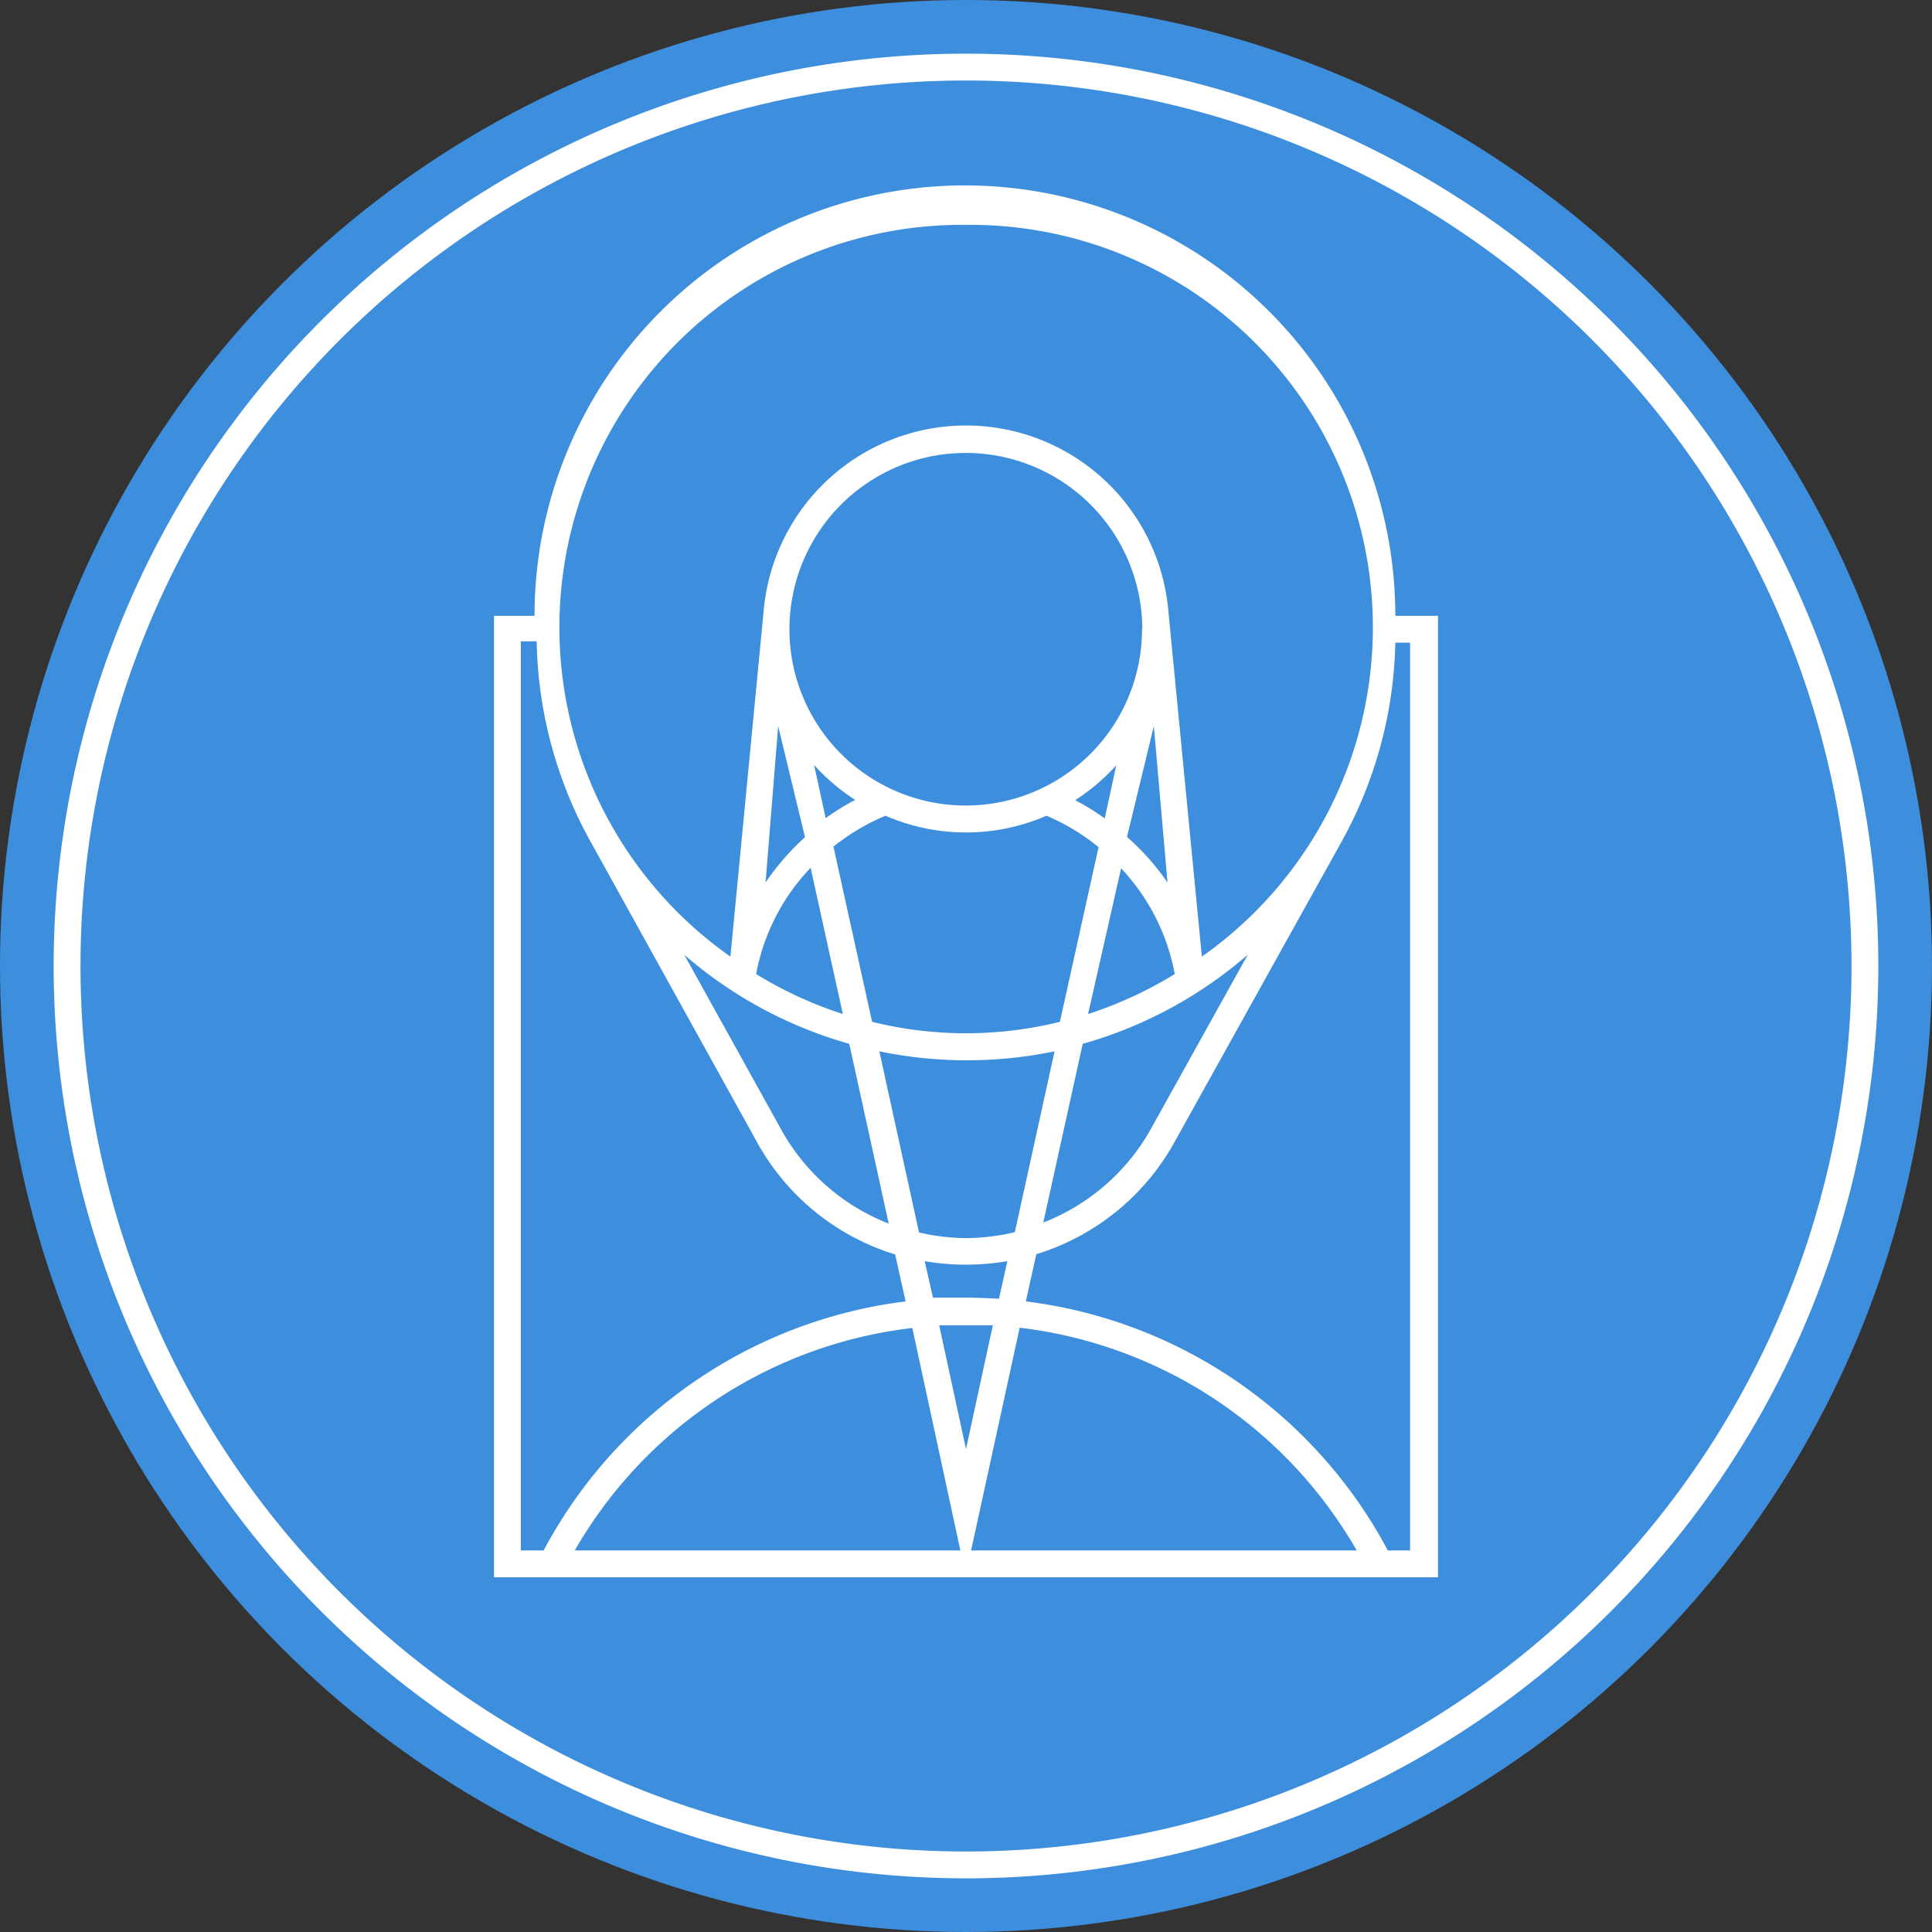 <svg id="Layer_1" data-name="Layer 1" xmlns="http://www.w3.org/2000/svg" viewBox="0 0 72 72"><rect x="0" y="0" width="72" height="72" fill="#333333" stroke="none"/><defs><style>.cls-1{fill:#3e8ede;}.cls-2{fill:#fff;}</style></defs><title>stsci_symbol_pantone279</title><circle class="cls-1" cx="36" cy="36" r="36"/><path class="cls-2" d="M36,70A34,34,0,1,1,70,36,34,34,0,0,1,36,70ZM36,3A33,33,0,1,0,69,36,33,33,0,0,0,36,3Z"/><path class="cls-2" d="M52,22.95a16,16,0,0,0-32.08,0H18.41V58.78H53.59V22.95H52ZM36,8.38a15,15,0,0,1,8.79,27.27l-1.26-13h0a7.57,7.57,0,0,0-15.06,0h0l-1.25,13A15,15,0,0,1,36,8.38ZM36,54l-1-4.61c0.34,0,.67,0,1,0s0.68,0,1,0Zm2-4.52a16.75,16.75,0,0,1,12.56,8.3H36.19Zm-2.21,8.3H21.42A16.75,16.75,0,0,1,34,49.49ZM36,48.36c-0.41,0-.83,0-1.23,0L34.46,47a9,9,0,0,0,1.51.13h0A9.07,9.07,0,0,0,37.54,47l-0.31,1.4C36.82,48.38,36.41,48.36,36,48.36Zm0-2.22h0a7.85,7.85,0,0,1-1.75-.21l-1.48-6.75a16.12,16.12,0,0,0,6.53,0l-1.48,6.74A8.11,8.11,0,0,1,36,46.14ZM29,27.06L30,31.2a9.24,9.24,0,0,0-1.47,1.69Zm1.34,1.45a7.6,7.6,0,0,0,1.53,1.3,9.08,9.08,0,0,0-1.1.68ZM33,30.4a7.53,7.53,0,0,0,6,0,8,8,0,0,1,1.94,1.17L39.5,38.08a14.56,14.56,0,0,1-7,0l-1.44-6.53A8.13,8.13,0,0,1,33,30.4Zm10.51,2.49A9.13,9.13,0,0,0,42,31.19L43,27.06Zm-2.34-2.39a9.15,9.15,0,0,0-1.1-.68,7.6,7.6,0,0,0,1.53-1.3Zm0.61,1.86a7.82,7.82,0,0,1,2,3.94,15,15,0,0,1-3.23,1.49Zm0.78-8.91A6.57,6.57,0,1,1,36,16.88,6.58,6.58,0,0,1,42.57,23.45ZM30.21,32.34l1.2,5.45a14.88,14.88,0,0,1-3.23-1.49A7.77,7.77,0,0,1,30.21,32.34Zm1.44,6.56,1.47,6.7A7.84,7.84,0,0,1,29.06,42L25.5,35.58A16,16,0,0,0,31.65,38.9Zm8.7,0a16,16,0,0,0,6.15-3.32L42.93,42a7.85,7.85,0,0,1-4.05,3.56Zm-20.94-15H20A15.94,15.94,0,0,0,22,31.35h0l6.16,11.12a8.84,8.84,0,0,0,5.2,4.28l0.39,1.75a17.75,17.75,0,0,0-13.49,9.28H19.41V23.95ZM52.59,57.78H51.72a17.75,17.75,0,0,0-13.49-9.28l0.39-1.76a8.85,8.85,0,0,0,5.19-4.25L50,31.36h0A15.94,15.94,0,0,0,52,23.95h0.55V57.78Z"/></svg>